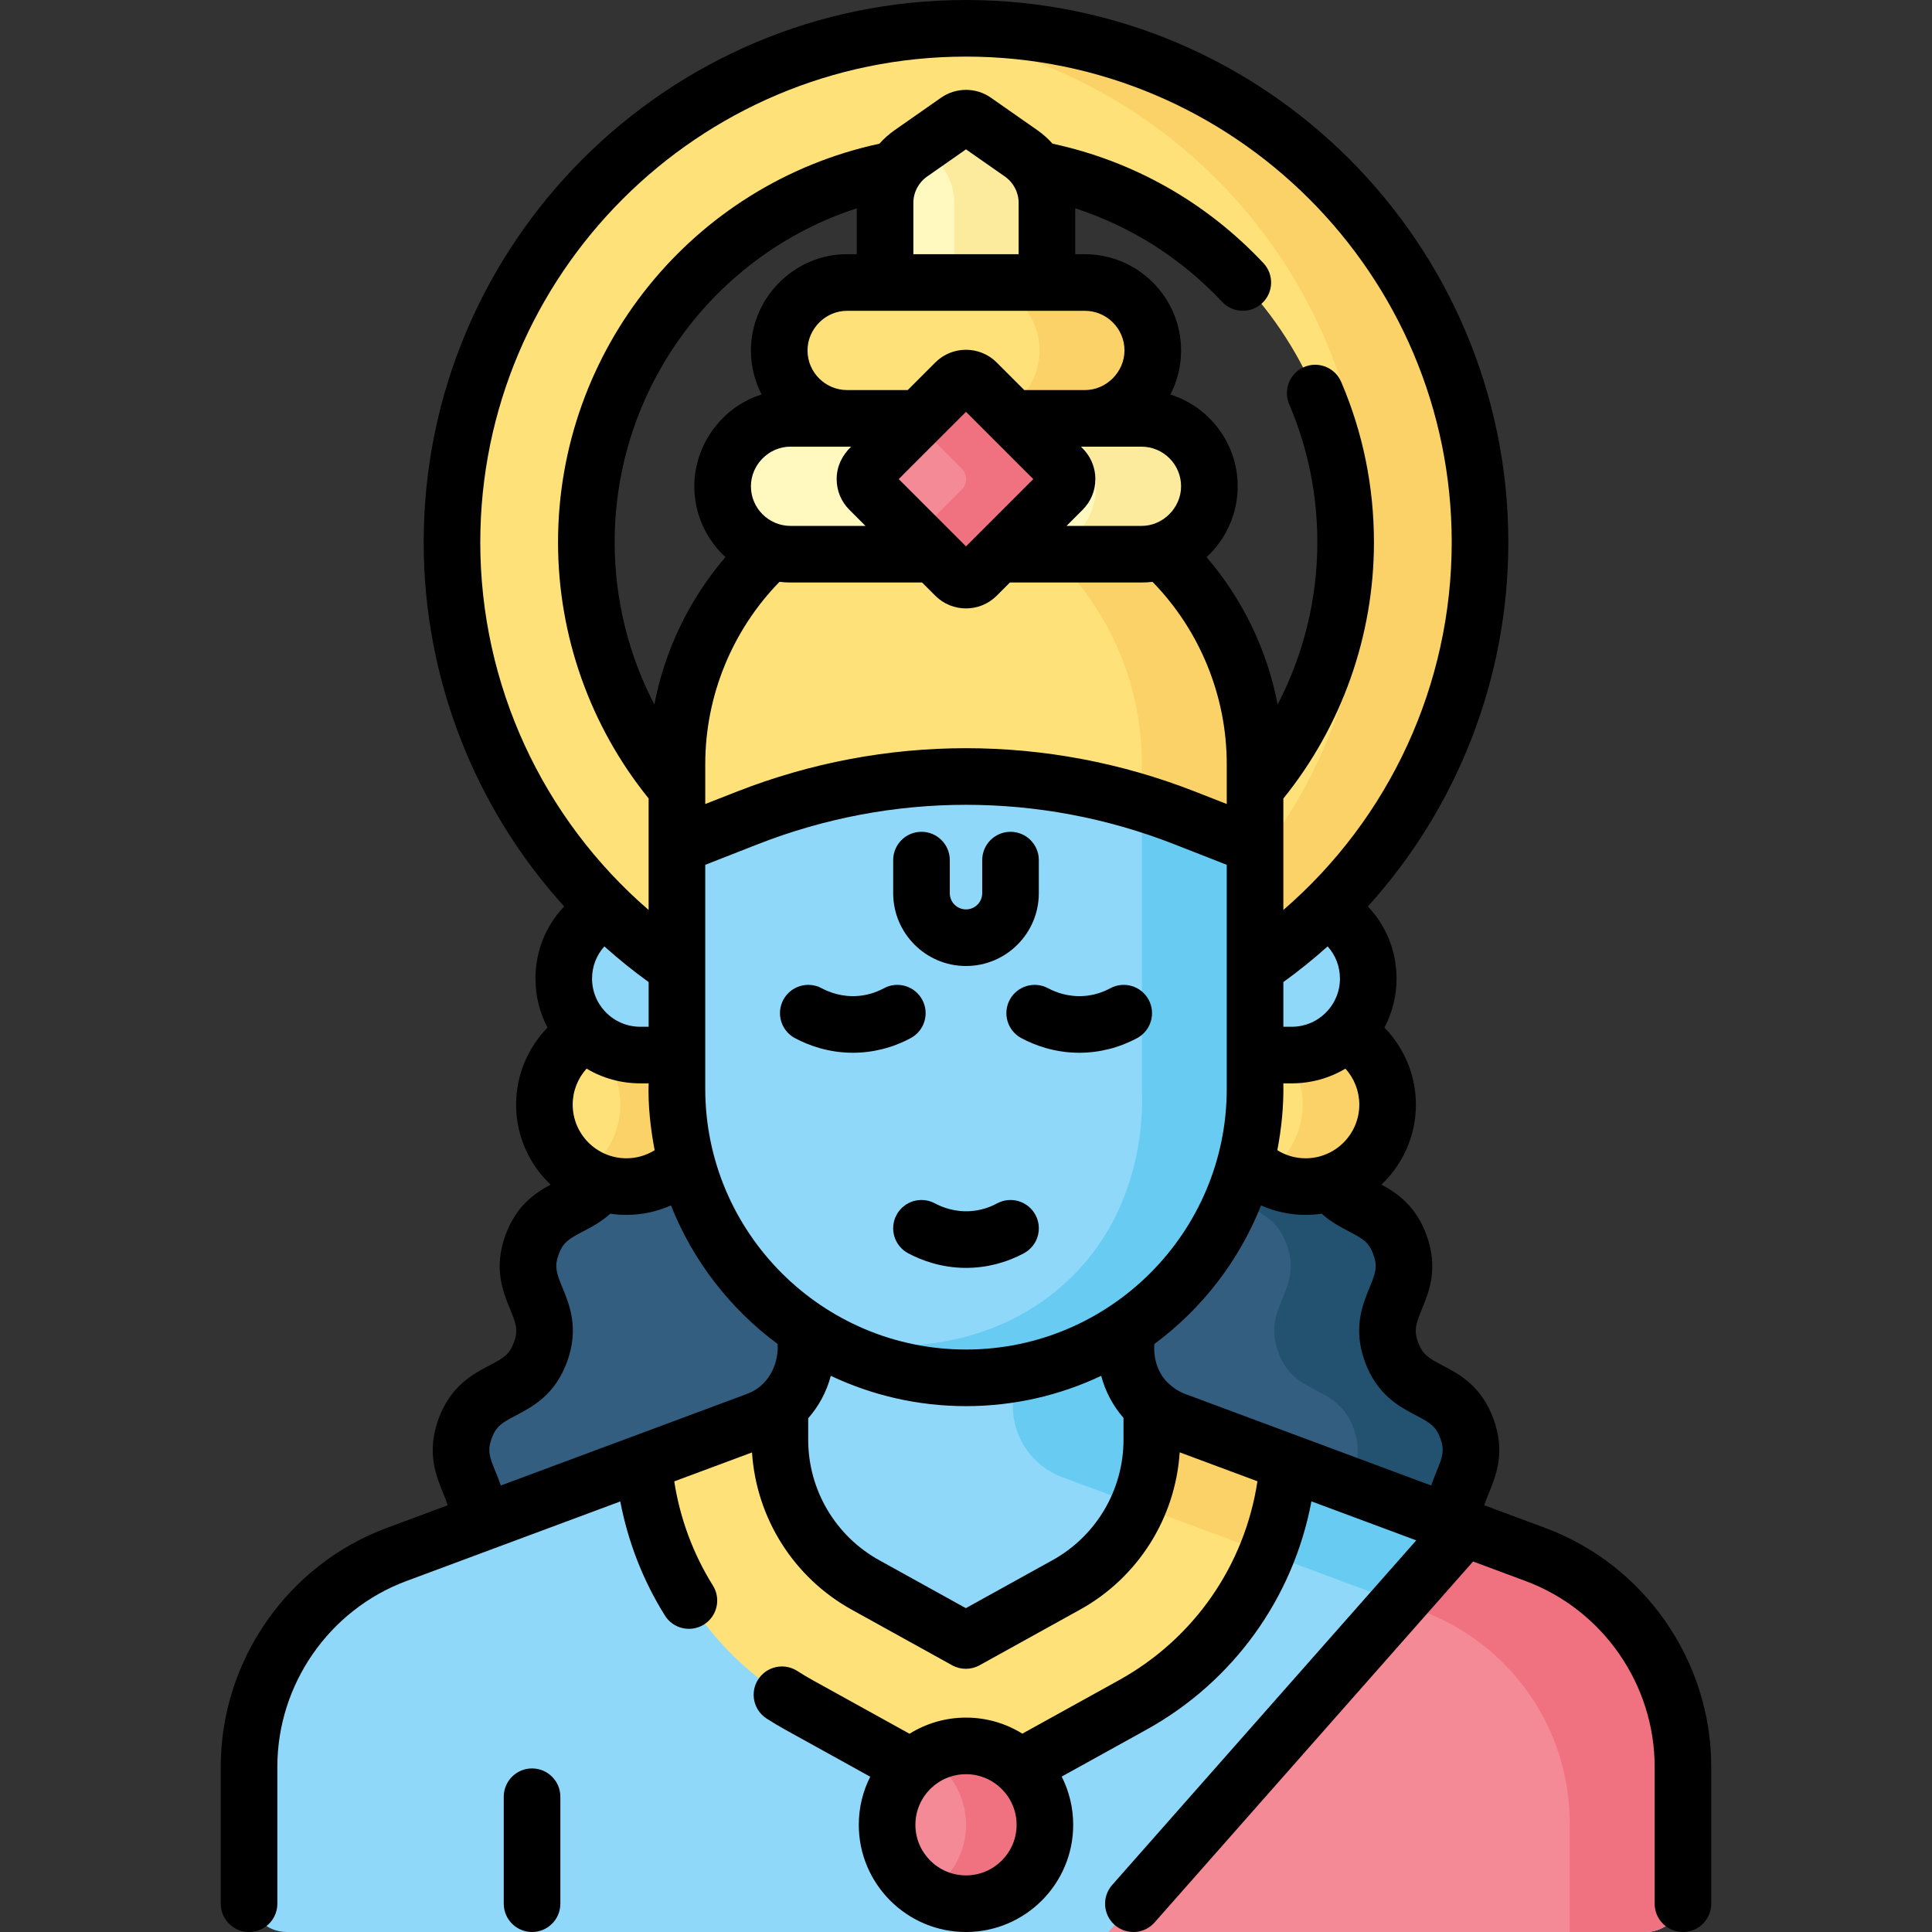 <svg id="Capa_1" enable-background="new 0 0 512 512" height="512" viewBox="0 0 512 512" width="512" xmlns="http://www.w3.org/2000/svg"><rect x="0" y="0" width="512" height="512" fill="#333333" stroke="none"/><g><g><path d="m125.492 407.038c4.438-12.184-6.684-16.233-2.246-28.417 4.438-12.185 15.56-8.136 19.998-20.321 4.438-12.186-6.683-16.235-2.245-28.42s15.56-8.136 19.998-20.322c4.439-12.186-6.683-16.235-2.244-28.421 4.439-12.188 15.561-8.138 20-20.326s-6.682-16.237-2.243-28.425h158.98c4.439 12.188-6.682 16.237-2.243 28.425s15.561 8.138 20 20.326c4.439 12.186-6.683 16.235-2.244 28.421 4.438 12.185 15.56 8.136 19.998 20.322s-6.683 16.235-2.245 28.42 15.56 8.136 19.998 20.321c4.438 12.184-6.684 16.233-2.246 28.417z" fill="#335e80"/><path d="m388.754 378.621c-4.438-12.185-15.56-8.136-19.998-20.321-4.438-12.186 6.683-16.235 2.245-28.42s-15.56-8.136-19.998-20.322 6.683-16.235 2.245-28.421c-4.439-12.188-15.561-8.138-20-20.326s6.682-16.237 2.243-28.425h-30c4.439 12.188-6.682 16.237-2.243 28.425s15.561 8.138 20 20.326c4.439 12.186-6.683 16.235-2.245 28.421 4.438 12.185 15.56 8.136 19.998 20.322s-6.683 16.235-2.245 28.42 15.56 8.136 19.998 20.321c4.438 12.184-6.684 16.233-2.246 28.417h30c-4.438-12.184 6.683-16.233 2.246-28.417z" fill="#235170"/><g><circle cx="346" cy="292.731" fill="#ffe179" r="21.731"/><path d="m346 271c-4.119 0-7.971 1.147-11.253 3.137 6.281 3.809 10.478 10.711 10.478 18.594s-4.197 14.784-10.478 18.594c3.282 1.991 7.134 3.137 11.253 3.137 12.002 0 21.731-9.729 21.731-21.731s-9.729-21.731-21.731-21.731z" fill="#fbd268"/><circle cx="166" cy="292.731" fill="#ffe179" r="21.731"/><path d="m166 271c-4.295 0-8.295 1.251-11.666 3.401 6.049 3.858 10.065 10.623 10.065 18.33s-4.015 14.471-10.065 18.33c3.371 2.15 7.371 3.401 11.666 3.401 12.002 0 21.731-9.729 21.731-21.731s-9.729-21.731-21.731-21.731z" fill="#fbd268"/></g><path d="m342.333 279.603h-9.732v-40.536h9.732c11.194 0 20.268 9.074 20.268 20.268 0 11.193-9.074 20.268-20.268 20.268z" fill="#8fd8fa"/><path d="m169.667 279.603h9.732v-40.536h-9.732c-11.194 0-20.268 9.074-20.268 20.268 0 11.193 9.074 20.268 20.268 20.268z" fill="#8fd8fa"/><path d="m256 7.5c-75.233 0-136.221 60.988-136.221 136.221s60.988 136.221 136.221 136.221 136.221-60.988 136.221-136.221-60.988-136.221-136.221-136.221zm0 236.835c-55.567 0-100.614-45.046-100.614-100.614 0-55.567 45.046-100.614 100.614-100.614s100.614 45.046 100.614 100.614c0 55.567-45.047 100.614-100.614 100.614z" fill="#ffe179"/><g><path d="m256 7.5c-5.07 0-10.073.286-15 .826 68.174 7.469 121.221 65.233 121.221 135.395s-53.047 127.927-121.221 135.395c4.927.54 9.93.826 15 .826 75.233 0 136.221-60.988 136.221-136.221s-60.988-136.221-136.221-136.221z" fill="#fbd268"/></g><path d="m446 502v-33.805c0-25.068-15.584-47.493-39.078-56.234l-65.566-24.393-29.104-7.246c-2.329-.867-5.227-6.016-7.023-7.593-4.241-3.725-6.805-9.161-6.805-15.031v-48.471h-84.846v48.471c0 5.909-2.598 11.378-6.889 15.104-1.777 1.543-6.043 7.62-8.336 8.473l-27.789 6.324-65.485 24.363c-23.495 8.74-39.079 31.166-39.079 56.233v33.805c0 5.523 4.477 10 10 10h360c5.523 0 10-4.477 10-10z" fill="#8fd8fa"/><g><path d="m406.922 411.961-65.567-24.394-29.104-7.246c-2.329-.867-5.227-6.017-7.023-7.593-4.241-3.725-6.805-9.161-6.805-15.031v-48.471h-30v63.471c0 8.356 5.195 15.831 13.026 18.745l95.472 35.52c23.495 8.74 39.079 31.166 39.079 56.233v28.805h20c5.523 0 10-4.477 10-10v-33.805c0-25.067-15.584-47.493-39.078-56.234z" fill="#68cbf2"/></g><path d="m256 360.152c-15.69 0-30.279.269-42.424-7.825-20.603-13.73-34.177-37.175-34.177-63.79v-79.471l83.382-30 69.821 30-3.569 40.325 3.569 30.211v8.935c0 26.883-13.848 50.531-34.799 64.201-12.021 7.842-41.803 7.414-41.803 7.414z" fill="#8fd8fa"/><path d="m262.78 179.067-16.328 5.875 56.149 24.125v79.471c.233 4.791.966 29.7-17.63 48.885-17.622 18.181-45.614 24.012-71.395 14.903 8.2 5.236 20.014 10.936 34.817 12.435 2.641.267 5.181.381 7.606.378 42.306 0 76.601-34.296 76.601-76.601v-79.471z" fill="#68cbf2"/><path d="m256 125.867c-42.306 0-76.601 34.296-76.601 76.601v21.599l18.67-7.312c37.244-14.586 78.619-14.586 115.863 0l18.67 7.312v-21.599c-.001-42.306-34.296-76.601-76.602-76.601z" fill="#ffe179"/><g><path d="m256 125.867c-5.135 0-10.148.515-15 1.478 35.122 6.974 61.601 37.952 61.601 75.123v10.343c3.812 1.17 7.593 2.48 11.33 3.943l18.67 7.312v-21.599c0-42.305-34.295-76.6-76.601-76.6z" fill="#fbd268"/></g><path d="m302.5 146.867h-93c-9.941 0-18-8.059-18-18 0-9.941 8.059-18 18-18h93c9.941 0 18 8.059 18 18 0 9.941-8.059 18-18 18z" fill="#fff8bf"/><path d="m302.5 110.867h-30c9.941 0 18 8.059 18 18s-8.059 18-18 18h30c9.941 0 18-8.059 18-18s-8.059-18-18-18z" fill="#fcea9d"/><path d="m287.5 110.867h-63c-9.941 0-18-8.059-18-18 0-9.941 8.059-18 18-18h63c9.941 0 18 8.059 18 18 0 9.941-8.059 18-18 18z" fill="#ffe179"/><path d="m287.5 74.867h-30c9.941 0 18 8.059 18 18s-8.059 18-18 18h30c9.941 0 18-8.059 18-18s-8.059-18-18-18z" fill="#fbd268"/><path d="m277.45 74.867h-42.9v-21.105c0-5.224 2.55-10.118 6.831-13.112l12.327-8.62c1.377-.963 3.208-.963 4.585 0l12.327 8.62c4.281 2.994 6.831 7.888 6.831 13.112v21.105z" fill="#fff8bf"/><path d="m270.619 40.65-12.327-8.62c-1.377-.963-3.208-.963-4.585 0l-9.993 6.988 2.334 1.632c4.281 2.994 6.831 7.888 6.831 13.112v21.105h24.571v-21.105c0-5.224-2.55-10.119-6.831-13.112z" fill="#fcea9d"/><path d="m446 502v-33.805c0-25.068-15.584-47.493-39.078-56.234l-18.755-6.978-94.426 107.017h142.259c5.523 0 10-4.477 10-10z" fill="#f58a97"/><path d="m406.922 411.961-18.755-6.978-17.378 19.696 6.133 2.282c23.494 8.741 39.078 31.167 39.078 56.234v28.805h20c5.523 0 10-4.477 10-10v-33.805c0-25.067-15.584-47.493-39.078-56.234z" fill="#f07281"/><path d="m211.77 451.842 44.188 24.448 44.188-24.448c23.797-13.165 39.195-37.418 41.21-64.274l-29.906-11.126c-2.329-.867-4.418-2.145-6.214-3.721v8.832c0 15.999-8.688 30.736-22.688 38.482l-26.59 14.711-26.589-14.711c-13.999-7.745-22.688-22.483-22.688-38.482v-8.761c-1.777 1.543-3.836 2.797-6.129 3.65l-29.987 11.156c2.022 26.845 17.418 51.083 41.205 64.244z" fill="#ffe179"/><path d="m305.235 372.72v8.832c0 6.089-1.266 11.993-3.597 17.4l34.092 12.684c3.071-7.6 4.997-15.708 5.624-24.069l-29.906-11.126c-2.27-.847-4.393-2.125-6.213-3.721z" fill="#fbd268"/><circle cx="256" cy="483.59" fill="#f58a97" r="20.91"/><path d="m256 462.681c-3.813 0-7.377 1.037-10.455 2.82 6.244 3.617 10.455 10.355 10.455 18.09s-4.211 14.473-10.455 18.09c3.078 1.783 6.642 2.82 10.455 2.82 11.548 0 20.91-9.362 20.91-20.91s-9.362-20.91-20.91-20.91z" fill="#f07281"/><path d="m253.172 152.573-22.778-22.778c-1.562-1.562-1.562-4.095 0-5.657l22.778-22.778c1.562-1.562 4.095-1.562 5.657 0l22.778 22.778c1.562 1.562 1.562 4.095 0 5.657l-22.778 22.778c-1.563 1.562-4.095 1.562-5.657 0z" fill="#f58a97"/><path d="m281.607 124.138-22.778-22.778c-1.562-1.562-4.095-1.562-5.657 0l-10.561 10.561 12.218 12.218c1.562 1.562 1.562 4.095 0 5.657l-12.218 12.218 10.561 10.561c1.562 1.562 4.095 1.562 5.657 0l22.778-22.778c1.562-1.564 1.562-4.097 0-5.659z" fill="#f07281"/></g><path d="m409.535 404.931-16.182-6.021c.278-.922.685-1.947 1.214-3.232 1.876-4.56 4.447-10.806 1.231-19.621-3.209-8.824-9.196-11.956-13.567-14.242-3.701-1.936-5.25-2.851-6.425-6.082-1.178-3.235-.58-4.931 1.01-8.794 1.876-4.56 4.446-10.806 1.231-19.625-2.833-7.781-7.819-11.133-11.955-13.383 5.621-5.33 9.138-12.86 9.138-21.2 0-7.735-3.078-15.03-8.339-20.416 2.096-3.95 3.209-8.38 3.209-12.984 0-7.298-2.784-14.062-7.605-19.116 23.7-26.152 37.225-60.409 37.225-96.494 0-79.248-64.472-143.721-143.72-143.721s-143.72 64.473-143.72 143.72c0 36.085 13.525 70.342 37.225 96.494-4.821 5.053-7.605 11.818-7.605 19.116 0 4.606 1.114 9.037 3.208 12.985-5.26 5.386-8.338 12.68-8.338 20.415 0 8.34 3.517 15.87 9.138 21.2-4.137 2.25-9.122 5.603-11.954 13.382-3.216 8.822-.646 15.067 1.23 19.627 1.59 3.863 2.188 5.559 1.008 8.797-1.174 3.228-2.723 4.142-6.423 6.078-4.371 2.287-10.357 5.418-13.564 14.235-3.218 8.822-.648 15.068 1.229 19.628.529 1.285.936 2.311 1.214 3.233l-16.181 6.02c-26.299 9.781-43.967 35.207-43.967 63.27v36.3c0 4.142 3.358 7.5 7.5 7.5s7.5-3.358 7.5-7.5v-36.3c0-21.828 13.742-41.604 34.195-49.211l56.687-21.091c2.035 10.689 6.047 20.995 11.828 30.237 2.217 3.545 6.869 4.549 10.335 2.381 3.512-2.196 4.578-6.824 2.381-10.335-5.249-8.392-8.738-17.84-10.243-27.604l20.609-7.667c1.137 17.412 11.051 33.17 26.446 41.681l26.59 14.72c1.13.625 2.381.938 3.632.938s2.502-.313 3.632-.938l26.586-14.718c15.407-8.518 25.324-24.289 26.451-41.712l20.606 7.667c-3.376 22.273-16.803 41.713-36.717 52.729l-25.588 14.158c-4.342-2.694-9.457-4.254-14.931-4.254-5.491 0-10.62 1.57-14.97 4.279l-25.63-14.182c-1.398-.773-2.783-1.6-4.118-2.458-3.484-2.239-8.125-1.23-10.364 2.255-2.239 3.484-1.23 8.125 2.255 10.364 1.61 1.035 3.281 2.032 4.965 2.964l22.483 12.441c-1.935 3.836-3.032 8.165-3.032 12.747 0 15.665 12.745 28.41 28.41 28.41s28.41-12.745 28.41-28.41c0-4.596-1.104-8.937-3.05-12.782l22.421-12.405c23.101-12.779 38.963-34.956 43.764-60.531l27.777 10.334-80.586 91.332c-2.74 3.106-2.444 7.845.662 10.586 3.095 2.731 7.836 2.454 10.586-.662l84.398-95.653 13.924 5.181c20.453 7.606 34.194 27.383 34.194 49.21v36.3c0 4.142 3.358 7.5 7.5 7.5s7.5-3.358 7.5-7.5v-36.3c.002-28.064-17.666-53.49-43.963-63.27zm-153.535 92.069c-7.394 0-13.41-6.016-13.41-13.41s6.016-13.41 13.41-13.41 13.41 6.016 13.41 13.41-6.016 13.41-13.41 13.41zm-128.72-353.28c0-70.976 57.743-128.72 128.72-128.72s128.72 57.744 128.72 128.72c0 37.667-16.453 73.112-44.619 97.431v-29.538c15.489-19.173 24.008-43.159 24.008-67.894 0-14.751-2.919-29.052-8.676-42.505-1.63-3.809-6.039-5.573-9.846-3.944-3.808 1.629-5.574 6.038-3.944 9.846 4.954 11.578 7.466 23.893 7.466 36.604 0 15.058-3.664 29.796-10.518 42.975-2.762-14.389-9.256-27.891-18.837-39.051 5.267-4.848 8.245-11.635 8.245-18.774 0-11.388-7.505-21.054-17.828-24.318 1.846-3.572 2.829-7.552 2.829-11.682 0-14.061-11.439-25.5-25.5-25.5h-2.55v-12.166c14.788 4.806 28.091 13.237 38.943 24.795 2.84 3.024 7.587 3.164 10.601.333 3.02-2.835 3.169-7.582.333-10.601-15.155-16.139-34.433-27.033-55.89-31.656-1.189-1.326-2.531-2.53-4.021-3.572l-12.329-8.622c-3.94-2.754-9.236-2.754-13.18.001l-12.327 8.62c-1.494 1.044-2.839 2.252-4.03 3.582-49.514 10.685-85.163 54.64-85.163 105.635 0 24.744 8.52 48.723 24.008 67.876v29.555c-28.162-24.317-44.615-59.762-44.615-97.43zm215.05 143.38c5.094 0 9.974-1.361 14.223-3.904 2.329 2.577 3.677 5.961 3.677 9.534 0 7.846-6.383 14.23-14.23 14.23-2.709 0-5.273-.756-7.494-2.144 1.093-5.664 1.717-11.745 1.596-17.716zm-2.228-15v-11.84c4.099-2.961 8.01-6.123 11.735-9.457 2.07 2.293 3.263 5.294 3.263 8.526 0 3.414-1.327 6.617-3.75 9.034-2.403 2.41-5.606 3.736-9.02 3.736h-2.228zm-170.432 15h2.229c-.206 5.795.522 12.167 1.596 17.716-2.221 1.387-4.785 2.144-7.494 2.144-7.847 0-14.23-6.384-14.23-14.23 0-3.574 1.349-6.958 3.678-9.536 4.252 2.546 9.13 3.906 14.221 3.906zm-12.77-27.77c0-3.232 1.193-6.234 3.263-8.526 3.725 3.334 7.636 6.496 11.735 9.457v11.84h-2.229c-3.414 0-6.617-1.327-9.034-3.75-2.408-2.404-3.735-5.607-3.735-9.021zm16.509-72.637c-6.854-13.171-10.518-27.908-10.518-42.973 0-40.706 26.362-76.211 64.16-88.517v12.167h-2.55c-13.965-.079-25.5 11.587-25.5 25.5 0 4.204 1.029 8.17 2.838 11.669-10.48 3.251-17.839 13.334-17.839 24.331 0 7.416 3.184 14.1 8.254 18.764-9.585 11.162-16.082 24.667-18.845 39.059zm114.091-104.323c5.79 0 10.5 4.71 10.5 10.5 0 5.687-4.8 10.529-10.5 10.5h-16.055l-7.314-7.314c-4.483-4.482-11.778-4.482-16.263.001l-7.313 7.313h-16.055c-5.79 0-10.5-4.71-10.5-10.5 0-5.718 4.782-10.527 10.5-10.5zm-45.45-15.003v-13.605c0-2.773 1.357-5.377 3.629-6.966l10.321-7.218 10.321 7.217c2.272 1.589 3.629 4.193 3.629 6.966v13.605h-27.9zm44.395 51.003h16.055c5.79 0 10.5 4.71 10.5 10.5 0 5.687-4.8 10.529-10.5 10.5h-19.862l4.271-4.271c2.173-2.172 3.37-5.061 3.37-8.133-.001-3.297-1.399-6.374-3.834-8.596zm-12.617 8.597-14.58 14.58c-.014.014-.028.028-.042.042l-3.206 3.206-3.208-3.208c-.013-.013-.026-.027-.04-.04l-14.581-14.582 17.829-17.827zm-48.738 8.131 4.272 4.272h-19.862c-5.79 0-10.5-4.71-10.5-10.5 0-5.718 4.782-10.527 10.5-10.5h16.055c-2.392 2.328-3.833 5.225-3.833 8.596 0 3.073 1.196 5.961 3.368 8.132zm-38.19 67.372c0-18.032 7.127-35.419 19.667-48.274.963.111 1.941.174 2.933.174h34.862l3.506 3.506s0 0 .001.001c2.242 2.241 5.186 3.361 8.13 3.361s5.89-1.121 8.132-3.362l3.506-3.506h34.863c.988 0 1.967-.062 2.934-.173 12.54 12.855 19.666 30.241 19.666 48.273v10.604l-8.436-3.308c-39.12-15.316-82.208-15.316-121.333.001l-8.432 3.306v-10.603zm11.035 166.941-65.215 24.264c-.453-1.362-.959-2.596-1.415-3.705-1.588-3.858-2.186-5.552-1.006-8.786 1.174-3.228 2.723-4.142 6.423-6.078 4.371-2.287 10.357-5.418 13.565-14.239 3.215-8.828.645-15.075-1.232-19.636-1.588-3.859-2.186-5.554-1.008-8.785 1.177-3.233 2.726-4.147 6.428-6.082 2.231-1.166 4.821-2.525 7.269-4.718 1.39.204 2.81.313 4.256.313 4.098 0 8.121-.877 11.811-2.508 5.844 14.726 15.715 27.427 28.269 36.718.32 5.622-2.611 11.242-8.145 13.242zm99.805 12.139c0 13.269-7.211 25.499-18.823 31.918l-22.958 12.709-22.961-12.711c-11.608-6.417-18.819-18.646-18.819-31.916v-5.7c2.826-3.215 4.895-7.063 5.992-11.245 10.877 5.144 23.019 8.034 35.828 8.034s24.951-2.89 35.828-8.034c1.087 4.143 3.127 7.958 5.912 11.155v5.79zm-41.74-23.911c-38.103 0-69.102-30.999-69.102-69.102v-59.351l13.906-5.452c35.593-13.936 74.797-13.936 110.388-.001l13.909 5.453v59.351c.001 38.103-30.998 69.102-69.101 69.102zm124.696 32.33c-.456 1.109-.962 2.343-1.415 3.705l-65.218-24.265c-1.52-.565-2.884-1.412-4.041-2.467-.004-.003-.007-.006-.01-.009-3.052-2.579-4.405-6.701-4.091-10.763 12.554-9.291 22.426-21.992 28.269-36.718 3.69 1.631 7.713 2.508 11.811 2.508 1.446 0 2.866-.109 4.256-.313 2.448 2.193 5.039 3.552 7.269 4.718 3.702 1.935 5.25 2.848 6.429 6.083 1.177 3.229.579 4.923-1.009 8.783-1.877 4.561-4.447 10.808-1.233 19.632 3.209 8.824 9.196 11.956 13.567 14.242 3.701 1.936 5.25 2.851 6.426 6.085 1.175 3.227.578 4.921-1.01 8.779zm-239.696 78.683c-4.142 0-7.5 3.358-7.5 7.5v28.348c0 4.142 3.358 7.5 7.5 7.5s7.5-3.358 7.5-7.5v-28.348c0-4.142-3.358-7.5-7.5-7.5zm123.24-149.744c-2.184 1.178-4.521 1.866-6.947 2.046-4.135.305-7.481-.951-9.562-2.062-3.653-1.95-8.197-.568-10.147 3.087-1.95 3.654-.568 8.198 3.087 10.147 3.427 1.828 8.739 3.875 15.349 3.875 5.329 0 10.604-1.337 15.34-3.89 3.646-1.966 5.008-6.515 3.042-10.161-1.968-3.647-6.519-5.008-10.162-3.042zm-19.839-53.968c-1.966-3.646-6.515-5.008-10.161-3.042-2.185 1.178-4.521 1.866-6.947 2.046-4.134.305-7.481-.951-9.562-2.062-3.653-1.949-8.197-.568-10.147 3.087-1.95 3.654-.568 8.198 3.087 10.147 3.427 1.829 8.739 3.875 15.348 3.875 5.33 0 10.603-1.336 15.34-3.89 3.646-1.965 5.008-6.515 3.042-10.161zm49.839-3.042c-2.185 1.178-4.521 1.866-6.947 2.046-4.132.305-7.481-.951-9.562-2.062-3.653-1.949-8.197-.568-10.147 3.087-1.95 3.654-.568 8.198 3.087 10.147 3.427 1.829 8.739 3.875 15.348 3.875 5.329 0 10.603-1.336 15.34-3.89 3.646-1.966 5.008-6.515 3.042-10.161-1.965-3.646-6.515-5.008-10.161-3.042zm-38.24-5.898c10.641 0 19.298-8.657 19.298-19.298v-8.767c0-4.142-3.358-7.5-7.5-7.5s-7.5 3.358-7.5 7.5v8.767c0 2.37-1.928 4.298-4.298 4.298s-4.298-1.928-4.298-4.298v-8.767c0-4.142-3.358-7.5-7.5-7.5s-7.5 3.358-7.5 7.5v8.767c0 10.641 8.657 19.298 19.298 19.298z"/></g></svg>